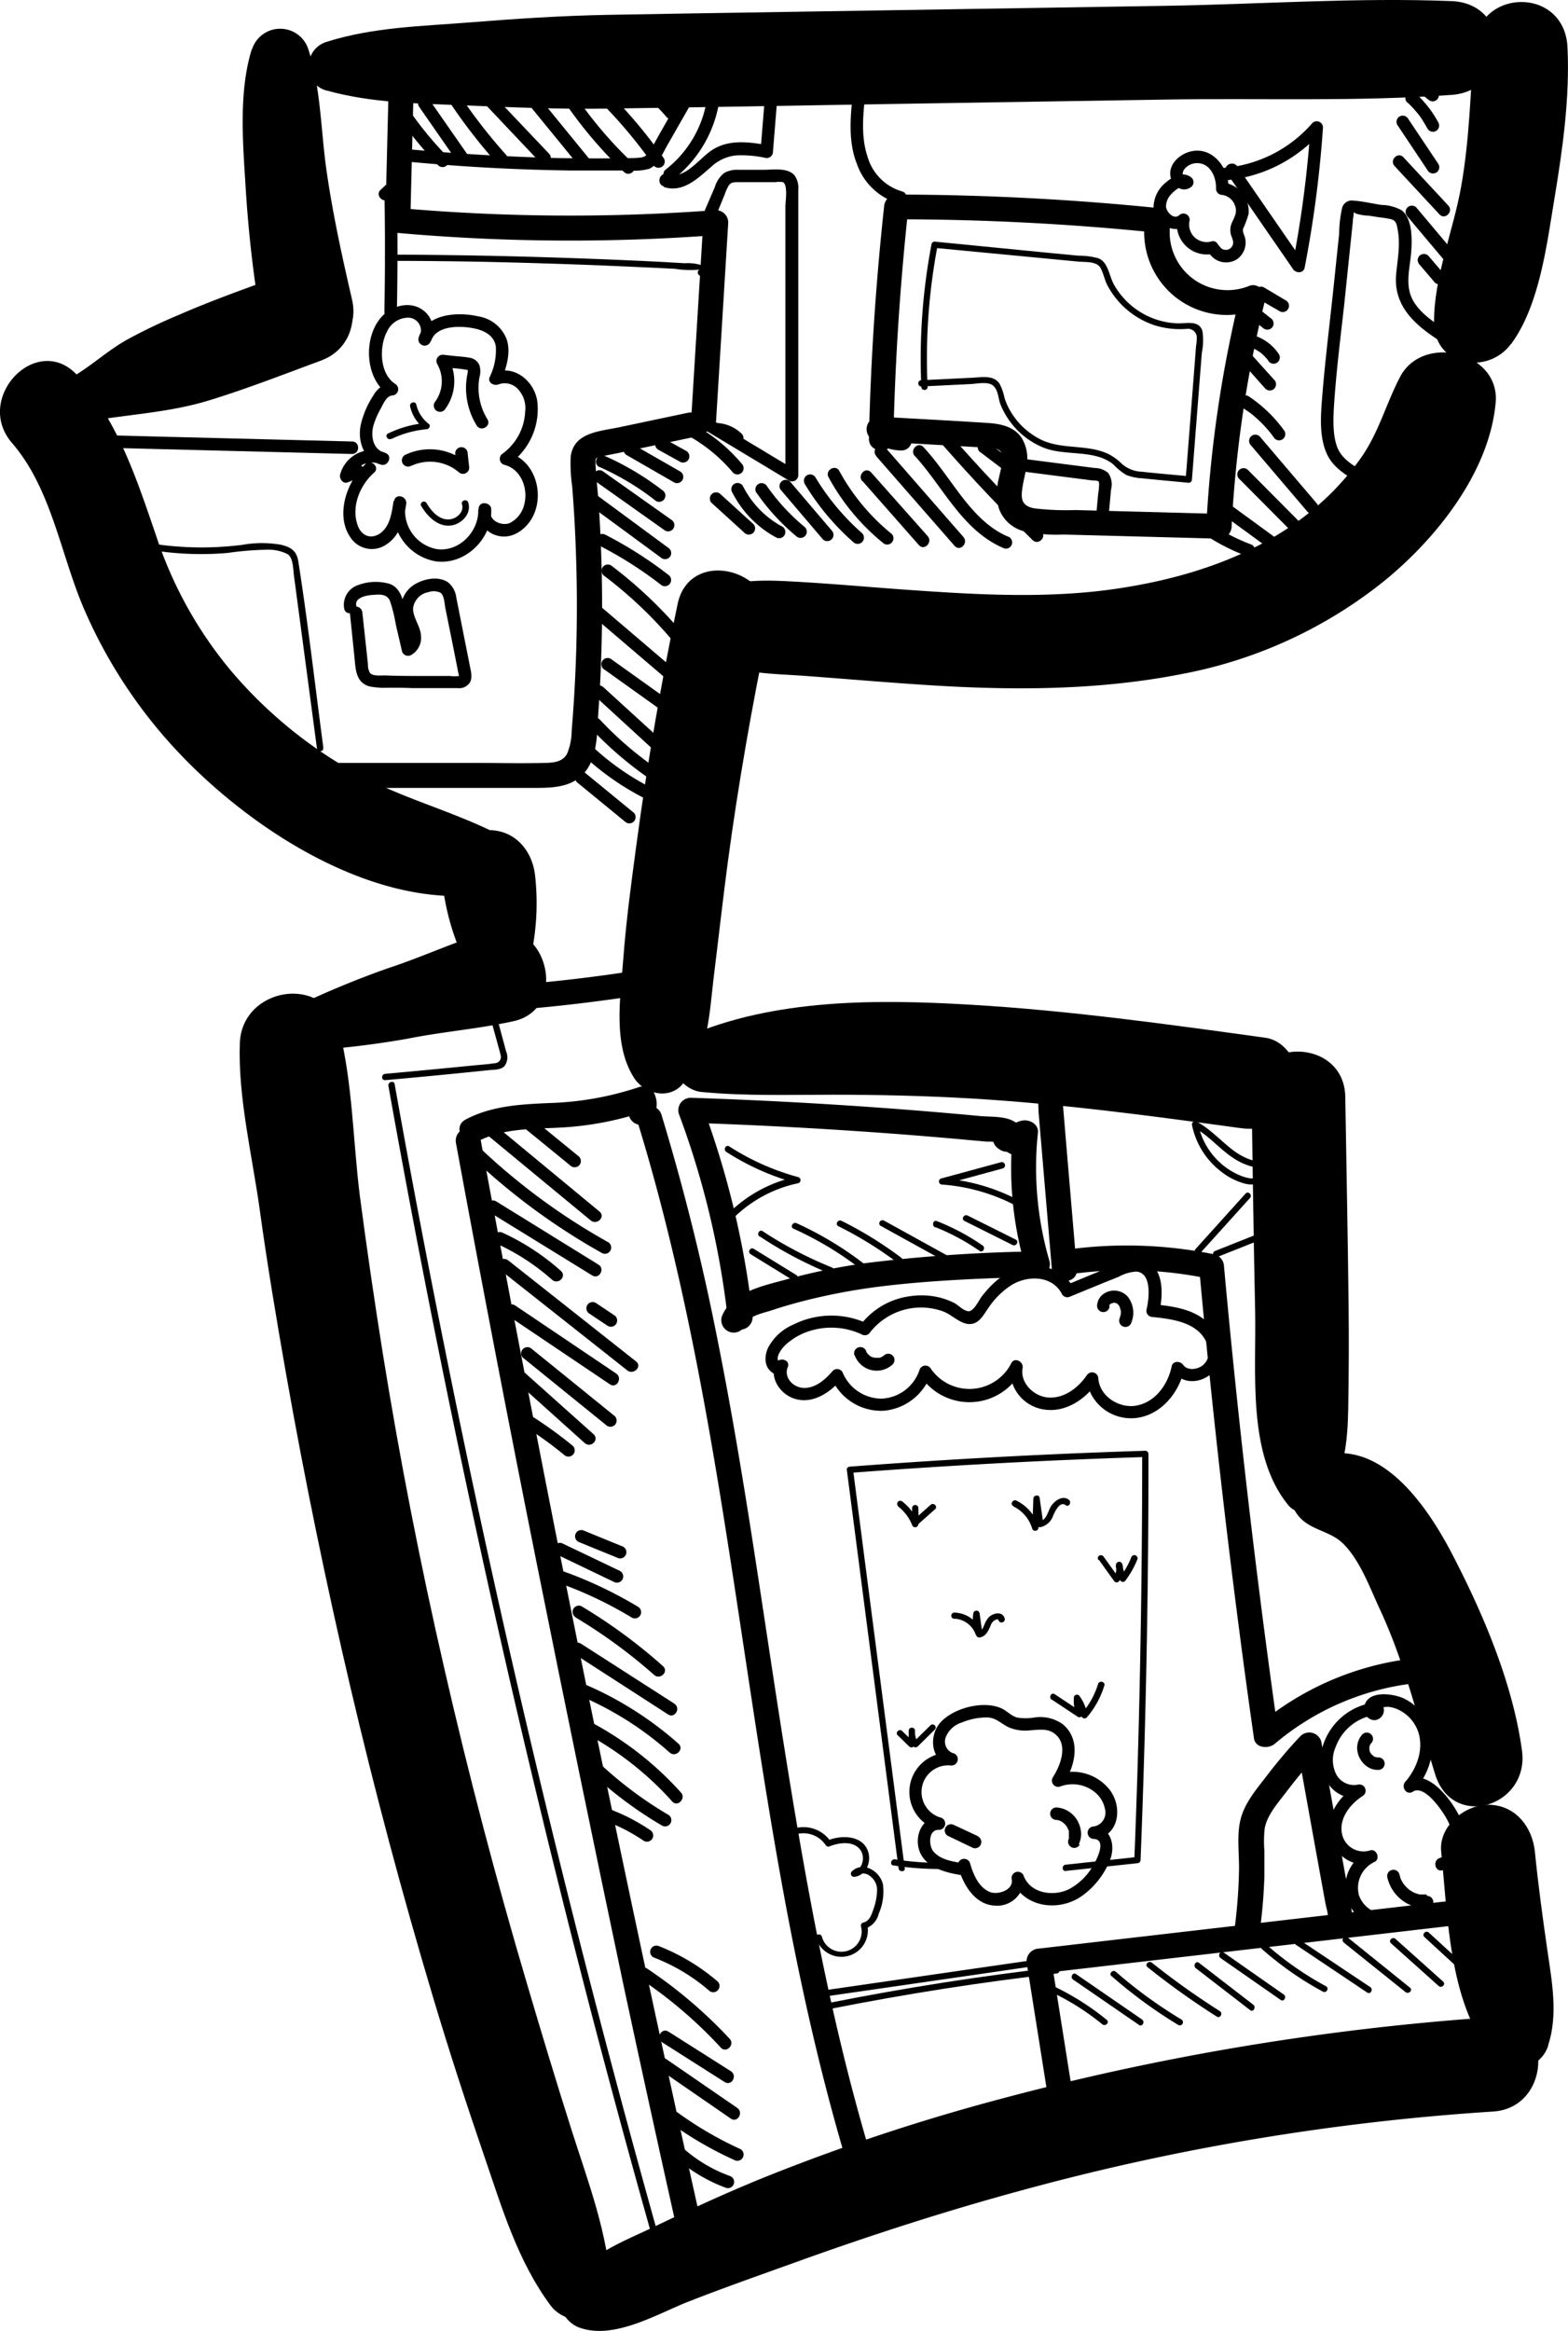 <svg xmlns="http://www.w3.org/2000/svg" viewBox="0 0 250.99 372.96"><g id="Layer_2" data-name="Layer 2"><g id="Layer_7_149" data-name="Layer 7,149"><path d="M92.84,372.46c5.34,1.87,12-2,16.88-4,5.91-2.33,11.89-4.42,17.86-6.57,12-4.32,24.08-8.21,36.39-11.54a377.67,377.67,0,0,1,75-12.49c9.67-.61,9.7-15.8,0-15.11a413.75,413.75,0,0,0-79,13.14,325.47,325.47,0,0,0-38,12.65c-5.88,2.39-11.67,5.07-17.4,7.82-5.3,2.54-12.51,5.16-14.6,11.09-.76,2.16.88,4.3,2.82,5Z"/><path d="M247.79,327.34c1.65-5,.63-10.22-.1-15.29-.76-5.25-1.48-10.51-2-15.78-.42-4-3.15-7.5-7.5-7.5-3.73,0-7.92,3.44-7.5,7.5,1.09,10.43,1.22,25.23,8.81,33.27,2.69,2.85,7.19,1.22,8.32-2.2Z"/><path d="M97.82,366.27c-.51-8.85-3.59-16.89-6.27-25.27-2.49-7.83-4.87-15.71-7.2-23.61q-7.41-25-13.25-50.51-5.75-25-9.83-50.35-2-12.53-3.66-25.11c-1.11-8.73-1.15-18.15-3.33-26.67-2.31-9-15.56-6.82-15.89,2.15-.31,8.71,2,18.07,3.19,26.69s2.67,17.51,4.21,26.23Q50.25,245.05,56.1,270t13.21,49.54c2.54,8.5,5.28,16.93,8.16,25.32s5.35,16.85,10.64,24c2.77,3.77,10,3.06,9.71-2.63Z"/><path d="M49.12,168.13a148.44,148.44,0,0,0,16.16-1.94c5.6-1.12,11.3-1.56,16.86-2.78,9.32-2,5.26-17.17-4-14.35-5.42,1.66-10.6,4.08-16,5.85a147.73,147.73,0,0,0-15,6.23c-3.34,1.52-1.72,7.31,1.9,7Z"/><path d="M85,152.9a39.7,39.7,0,0,0,.67-12.63c-.41-4.48-3.72-8-8.5-7.37s-6.9,4.9-6.23,9.36a39.2,39.2,0,0,0,3.67,12C76.74,158.6,84,157.55,85,152.9Z"/><path d="M79.52,133.37c-7.46-3.74-15.53-5.74-22.9-9.85a71.67,71.67,0,0,1-19.71-16.27A65.59,65.59,0,0,1,25,85.75c-3.14-9.15-6-18-12.42-25.47S-4.36,63.62,1.93,70.89,9.7,88.65,13.38,97.27a79,79,0,0,0,15.35,23.29C40.53,133,60.29,145.78,78.26,143c4.46-.69,5.11-7.71,1.26-9.64Z"/><path d="M14.68,67.33c6.4-1.08,12.45-1.34,18.77-3.26,6-1.84,12-4.18,17.91-6.37,9-3.3,5.1-17.8-4-14.46-6.24,2.29-12.58,4.46-18.68,7.12a87.75,87.75,0,0,0-8.47,4.06c-3,1.71-5.55,4.07-8.52,5.84-4,2.36-1.19,7.77,3,7.07Z"/><path d="M40.3,7.89c-2.09,6.72-1.44,14.8-1,21.76a198.65,198.65,0,0,0,2.58,22.28c1.66,9.38,16.67,5.52,14.47-4-1.54-6.66-3-13.29-4-20.06-1-6.54-.93-13.7-3-20a4.73,4.73,0,0,0-9,0Z"/><path d="M241.92,55c4.5-6.16,5.66-15.74,6.88-23.11,1.32-7.94,2.5-16.27,2.11-24.33-.46-9.71-14.29-9.6-15,0-.54,7.43-.7,14.79-2,22.16-1.24,7.14-4.43,14.69-4.36,21.94.07,7,8.64,8.41,12.34,3.34Z"/><path d="M112.3,174.72c6.88.67,14.1.44,21,.44,7.36,0,14.75.17,22.1.6,14.45.85,28.8,2.77,43.13,4.74,4,.56,8-1,9.23-5.24,1-3.49-1.23-8.67-5.24-9.22-15.66-2.16-31.33-4.35-47.12-5.28-15-.88-31.44-1-45.51,5.12-4.8,2.07-1.69,8.44,2.39,8.84Z"/><path d="M212.14,240c3.13-4.14,3.58-9.6,3.67-14.63.1-5.55.12-11.08.06-16.62-.13-11.09-.35-22.17-.53-33.25-.16-9.64-15.16-9.67-15,0,.18,11.41.32,22.82.57,34.22.21,9.86-1.32,22.93,5.25,31.05,1.7,2.12,4.66,1,6-.77Z"/><path d="M207.22,241.63c1.82,3.32,5.46,3,7.86,5.44,2.7,2.76,4.17,6.94,5.77,10.37,4,8.58,6.08,17.49,8.88,26.47s15.12,5.12,13.89-3.83c-1.47-10.76-6.22-21.91-11.21-31.49-3.86-7.4-11.35-18.65-21.28-15.55a6.15,6.15,0,0,0-4.29,4.29,5.93,5.93,0,0,0,.38,4.3Z"/><path d="M109.23,173.47c4.11-4.6,4.31-11.17,5-17,.76-6.12,1.44-12.26,2.25-18.37,1.68-12.55,3.87-25,6.44-37.43,2-9.42-12.5-13.45-14.46-4q-4,19.1-6.58,38.43c-.83,6.13-1.66,12.28-2.12,18.45-.45,6-1.71,13.68,1.79,19,1.64,2.47,5.44,3.44,7.64,1Z"/><path d="M110.44,102.92c4.31,5,12.33,4.77,18.44,5.23,7.09.52,14.18,1.15,21.29,1.57,13.05.77,26.27.65,39.15-1.9a73.31,73.31,0,0,0,32.09-14.73c8.43-6.82,17-17.5,18-28.66.74-8.15-11.64-11.1-15.29-4.14-2.2,4.2-3.32,8.58-6,12.58a42.65,42.65,0,0,1-9.28,9.73C200.5,89,190.25,92.35,180,94c-11.4,1.87-23.19,1.19-34.66.38-6.13-.43-12.25-1-18.39-1.33-5.6-.32-12.44-.5-16.5,4a4.27,4.27,0,0,0,0,5.88Z"/><path d="M52.31,14.49c7.21,2,14.54,2.06,22,2.37,7.63.32,15.22.63,22.87.52,14.91-.21,29.82-.48,44.74-.73l44.74-.72c15.16-.25,30.62.36,45.73-.75,9.56-.7,9.74-14.6,0-15-15.14-.61-30.57.5-45.73.75l-44.74.72C127,1.9,112,2.11,97.13,2.38c-7.32.14-14.58.62-21.87,1.2-7.77.63-15.45.74-23,3.12-3.75,1.18-3.94,6.69,0,7.79Z"/><path d="M171.46,333.55l-3.22-20.29-1.93,2.53,53.89-6.25,15.33-1.78a2.07,2.07,0,0,0,2-2,2,2,0,0,0-2-2L181.64,310l-15.33,1.78a2.05,2.05,0,0,0-1.93,2.54l3.22,20.28a2,2,0,0,0,2.46,1.4,2,2,0,0,0,1.4-2.46Z"/><path d="M112,354.65q-7.5-33.6-14.51-67.3T84,219.85q-3.66-19-7.16-38c-.46-2.52-4.32-1.45-3.85,1.07q6.23,33.86,13,67.61T99.88,318q4.05,18.88,8.26,37.74c.56,2.51,4.42,1.44,3.86-1.07Z"/><path d="M138.88,343.17c-6.17-21-10-42.55-13.43-64.13s-6.31-43.33-10.62-64.8a368.12,368.12,0,0,0-8.94-35.85c-.75-2.45-4.61-1.4-3.85,1.07,6.43,20.9,10.48,42.42,13.92,64s6.32,43.33,10.48,64.83c2.35,12.1,5.11,24.13,8.58,36,.72,2.46,4.58,1.41,3.86-1.07Z"/><path d="M76.59,182.57c3.89-2,8.42-1.92,12.7-2.13a50.75,50.75,0,0,0,14.18-2.68l-2.46-1.4c.15.41.21.2-.12.63a2,2,0,0,0,.72,2.73,2,2,0,0,0,2.73-.71,3.92,3.92,0,0,0,.53-3.71,2,2,0,0,0-2.46-1.4A49.69,49.69,0,0,1,88,176.49c-4.62.2-9.28.43-13.45,2.63-2.28,1.19-.26,4.65,2,3.45Z"/><path d="M119.34,211.8c.48-1.26,3-1.75,4.08-2.11,1.9-.63,3.83-1.19,5.77-1.67a99.39,99.39,0,0,1,12-2.21c8.25-1,16.56-1.28,24.86-1.53a2,2,0,0,0,1.93-2.53,53.28,53.28,0,0,1-1.84-20.52c.14-1.39-1.39-2.16-2.54-1.93a4,4,0,0,0-3.08,3c-.55,2.51,3.3,3.58,3.86,1.06.09-.43-.14-.17.29-.25l-2.53-1.93a56.41,56.41,0,0,0,2,21.58l1.93-2.53a250.36,250.36,0,0,0-27.23,1.84,99.23,99.23,0,0,0-13.13,2.69c-3.63,1-8.69,2-10.18,5.93a2,2,0,0,0,1.39,2.46,2,2,0,0,0,2.46-1.4Z"/><path d="M120.5,210.75a141.42,141.42,0,0,0-8-33.63l-1.93,2.53q12.72.42,25.42,1.26,6.3.41,12.57.93c2.14.18,4.27.36,6.4.56l3,.27a7.77,7.77,0,0,1,2.54.32l-.72-.71v-1.1l-.07.22.51-.88h.08l1-.27h-.19l1,.27-.17-.12a2,2,0,0,0-2.73.72,2,2,0,0,0,.71,2.74c2.08,1.52,4.6-1.33,3.45-3.38s-4.46-1.72-6.43-1.9q-7.62-.72-15.27-1.28-15.52-1.14-31.09-1.65a2,2,0,0,0-1.93,2.53,137.21,137.21,0,0,1,7.82,32.57,2.06,2.06,0,0,0,2,2,2,2,0,0,0,2-2Z"/><path d="M171,203.93a64.11,64.11,0,0,1,22.4.65l-1.47-1.93q2.67,29.41,6.5,58.71,1.09,8.38,2.29,16.76c.23,1.63,2.34,1.74,3.34.89a42,42,0,0,1,22.33-9.67,2.07,2.07,0,0,0,2-2,2,2,0,0,0-2-2,46.91,46.91,0,0,0-25.16,10.84l3.35.88q-4.09-28.86-7.05-57.86-.85-8.26-1.6-16.55a2.06,2.06,0,0,0-1.47-1.93,69.91,69.91,0,0,0-24.52-.65,2,2,0,0,0-1.4,2.46,2.06,2.06,0,0,0,2.46,1.4Z"/><path d="M172.37,203.08l-1.6-18.84-.77-9.18c-.12-1.34-.29-2.94-1.82-3.4a2.36,2.36,0,0,0-3,2.25,2,2,0,0,0,4,0l0-.22-1,1.72.22-.13-1.54.2.26,0-.89-.51.17.19-.51-.88a17.6,17.6,0,0,1,.34,3.47l.29,3.47.61,7.19,1.24,14.63c.22,2.55,4.22,2.57,4,0Z"/><path d="M201.77,308.1c.33-2.62.54-5.26.62-7.9,0-1.36,0-2.72,0-4.08a19.22,19.22,0,0,1,.05-3.56c.39-2.21,2.26-4.24,3.58-6a75,75,0,0,1,5-5.92l-3.34-.88,2.58,14.31,1.27,7,.62,3.4c.09.55.59,2.14.34,2.47l.72-.72,0,0a2,2,0,0,0-1.4,2.46,2,2,0,0,0,2.46,1.4c2.88-.47,2.18-4,1.82-5.91l-1.53-8.49-3.06-17a2,2,0,0,0-3.34-.89c-1.91,2-3.7,4.15-5.4,6.36s-3.49,4.3-4.16,6.87-.23,5.49-.27,8.16a82.1,82.1,0,0,1-.64,8.86,2,2,0,0,0,2,2,2.05,2.05,0,0,0,2-2Z"/><path d="M82.36,161.59q10.19-.81,20.29-2.4a2,2,0,0,0,1.39-2.46,2.05,2.05,0,0,0-2.46-1.4c-6.37,1-12.79,1.75-19.22,2.26a2.05,2.05,0,0,0-2,2,2,2,0,0,0,2,2Z"/><path d="M50.57,126.07H85c3.26,0,6.79.07,8.89-2.87,1.82-2.56,1.68-6.28,1.89-9.28.27-3.78.44-7.58.53-11.37.18-7.42,0-14.86-.5-22.26-.14-2-.43-4.1-.48-6.14,0-.71-.09-.84.54-1,.94-.27,1.93-.42,2.89-.62l12.39-2.62c2.52-.53,1.45-4.39-1.06-3.86l-11,2.32c-3.09.65-7.28.81-7.74,4.72a25.07,25.07,0,0,0,.24,4.74c.14,1.81.27,3.62.37,5.43q.31,5.69.37,11.38c.07,7.42-.2,14.85-.82,22.25a9.75,9.75,0,0,1-.74,3.71c-.69,1.32-2.18,1.44-3.51,1.47-3.76.1-7.53,0-11.29,0H50.57c-2.58,0-2.58,4,0,4Z"/><path d="M114.63,67.22l1.94-31.6a2,2,0,0,0-2-2,311.05,311.05,0,0,1-50.89-.35l2,2,.56-22.55c.06-2.58-3.94-2.58-4,0l-.56,22.55a2,2,0,0,0,2,2,311.05,311.05,0,0,0,50.89.35l-2-2-1.94,31.6c-.15,2.57,3.85,2.56,4,0Z"/><path d="M143,70.09q.41-18.53,2.42-37l-2,2q21,0,41.89,2.16l-1.93-2.53A13.22,13.22,0,0,0,201,49.56l-2.46-2.46a198.87,198.87,0,0,0-5.45,37.12l2-2-15.31-.41-7.65-.2a43.66,43.66,0,0,1-6.57-.27c-1.44-.28-2.08-.92-2-2.37s.54-2.86.74-4.29a6.32,6.32,0,0,0-.77-4.62c-1.27-1.86-3.4-2.25-5.5-2.39-5.77-.37-11.54-.67-17.32-1a2,2,0,0,0-1.41,3.41,7.45,7.45,0,0,0,4.78,2c2.57.15,2.56-3.85,0-4a3,3,0,0,1-1.95-.86l-1.42,3.42,15.35.89c1.16.07,4-.26,4.33,1.15.27,1.1-.28,2.66-.5,3.83a9.45,9.45,0,0,0,0,4.84,5.81,5.81,0,0,0,4,3.65,24.42,24.42,0,0,0,6.33.53l7.65.2,17.28.46a2,2,0,0,0,2-2,193.38,193.38,0,0,1,5.31-36c.34-1.38-1-3-2.46-2.46a9.25,9.25,0,0,1-12.67-9.91,2,2,0,0,0-1.93-2.53q-20.88-2.12-41.89-2.16a2.05,2.05,0,0,0-2,2q-2,18.44-2.42,37c-.06,2.58,3.94,2.58,4,0Z"/><path d="M112.28,68.47l14,8.42a1,1,0,0,0,1.5-.86l0-28.18V30.39a3.43,3.43,0,0,0-.61-2.34c-1.12-1.29-3.48-.87-5-.88-1.31,0-2.62,0-3.93,0a4.24,4.24,0,0,0-2.27.48,4.39,4.39,0,0,0-1.54,2.27l-1.54,3.57c-.51,1.16,1.22,2.18,1.73,1L116,31.12a7.18,7.18,0,0,1,.68-1.49c.42-.53.91-.47,1.5-.48,1.31,0,2.62,0,3.93,0l2,0a3.34,3.34,0,0,1,1.22,0c.83.49.39,3.07.39,3.89V44.85l0,31.18,1.51-.87-14-8.42a1,1,0,0,0-1,1.73Z"/><path d="M106.25,29.92c3.06,1,5.45-1.38,7.57-3.21a6.87,6.87,0,0,1,4.05-1.85,18.27,18.27,0,0,1,4.6.39,1,1,0,0,0,1.26-1l.62-7.64c.1-1.28-1.9-1.27-2,0l-.62,7.64,1.27-1c-2.94-.51-6.13-1-8.83.64-2.2,1.31-4.45,4.95-7.39,4-1.23-.38-1.76,1.55-.53,1.93Z"/><path d="M107.9,28.59a19.61,19.61,0,0,0,7.36-13.4,1,1,0,0,0-2,0,17.72,17.72,0,0,1-6.78,12,1,1,0,0,0,0,1.41,1,1,0,0,0,1.42,0Z"/><path d="M113.92,80.48l5.3,4.82a1,1,0,0,0,1.41-1.41l-5.3-4.82a1,1,0,0,0-1.41,0,1,1,0,0,0,0,1.41Z"/><path d="M117.21,78.78a16.85,16.85,0,0,0,7,7.2,1,1,0,0,0,1.37-.36,1,1,0,0,0-.36-1.36,15,15,0,0,1-6.3-6.49,1,1,0,0,0-1.36-.36,1,1,0,0,0-.36,1.37Z"/><path d="M121.05,78.78a34.67,34.67,0,0,0,6.39,7,1,1,0,0,0,1.41,0,1,1,0,0,0,0-1.42,32.8,32.8,0,0,1-6.07-6.56,1,1,0,0,0-1.37-.36,1,1,0,0,0-.36,1.37Z"/><path d="M125.07,78.49l6.64,7.8a1,1,0,0,0,1.41,0,1,1,0,0,0,0-1.42l-6.64-7.8a1,1,0,0,0-1.41,0,1,1,0,0,0,0,1.42Z"/><path d="M128.76,77.34a39.39,39.39,0,0,0,7.82,9.39A1,1,0,1,0,138,85.32a38.11,38.11,0,0,1-7.51-9,1,1,0,0,0-1.72,1Z"/><path d="M132.63,76.37a35.05,35.05,0,0,0,8.68,10.47,1,1,0,0,0,1.41,0,1,1,0,0,0,0-1.42,33.69,33.69,0,0,1-8.37-10.06c-.61-1.13-2.34-.12-1.72,1Z"/><path d="M138.08,77l9,10.21c.86,1,2.27-.46,1.42-1.42l-9.06-10.2c-.85-1-2.27.45-1.41,1.41Z"/><path d="M140.26,73,152.8,87.34c.85,1,2.26-.44,1.42-1.41L141.67,71.55c-.85-1-2.26.45-1.41,1.42Z"/><path d="M146.43,72.94c4.64,5.09,7.63,12,14.32,14.81a1,1,0,0,0,1.23-.69,1,1,0,0,0-.69-1.23c-3-1.27-5.29-3.74-7.26-6.27s-3.9-5.53-6.19-8c-.87-1-2.28.46-1.41,1.41Z"/><path d="M151,71.31q6.85,7.81,14.29,15.11c.91.9,2.33-.51,1.41-1.41q-7.42-7.29-14.29-15.11c-.85-1-2.26.45-1.41,1.41Z"/><path d="M157,72.41l4.38,3.32a1,1,0,1,0,1-1.73L158,70.68a1,1,0,0,0-.77-.1,1,1,0,0,0-.59.46,1,1,0,0,0,.35,1.37Z"/><path d="M191.81,84.82A32.74,32.74,0,0,0,199.62,89a1,1,0,0,0,1.23-.7,1,1,0,0,0-.7-1.23,30.74,30.74,0,0,1-7.33-4,1,1,0,0,0-1.36.36,1,1,0,0,0,.35,1.37Z"/><path d="M195.49,82.17l7.78,5.68a1,1,0,0,0,1.37-.36,1,1,0,0,0-.36-1.37l-7.78-5.68a1,1,0,0,0-1.37.36,1,1,0,0,0,.36,1.37Z"/><path d="M198.3,76.56l9.13,9.18c.9.92,2.32-.5,1.41-1.41l-9.13-9.18a1,1,0,0,0-1.41,1.41Z"/><path d="M200.24,71.26l9.08,10.66a1,1,0,0,0,1.41,0,1,1,0,0,0,0-1.42l-9.08-10.66a1,1,0,0,0-1.41,0,1,1,0,0,0,0,1.42Z"/><path d="M198.91,65.24l.76.52L200,66l.05,0,.18.15c.48.38.94.79,1.38,1.21s.85.85,1.24,1.3c.2.23.4.47.59.71l0,0,.14.18.3.41a1,1,0,0,0,1.37.36,1,1,0,0,0,.35-1.37,21.92,21.92,0,0,0-5.76-5.56,1,1,0,0,0-1.36.36,1,1,0,0,0,.35,1.37Z"/><path d="M199.14,58.36l3.41,3.83a1,1,0,0,0,1.41,0,1,1,0,0,0,0-1.42L200.56,57a1,1,0,0,0-1.42,0,1,1,0,0,0,0,1.41Z"/><path d="M200.17,55.6c.2.06.39.13.59.21l-.24-.1a6.18,6.18,0,0,1,.77.39l.37.24.17.13-.08-.06a.39.39,0,0,1,.1.08,5.05,5.05,0,0,1,.63.59,2.69,2.69,0,0,1,.27.32c.11.13-.11-.16,0-.06l.06.08.14.19a1,1,0,1,0,1.72-1,7.4,7.4,0,0,0-3.93-2.93,1,1,0,0,0-1.23.7,1,1,0,0,0,.7,1.23Z"/><path d="M199.74,50.54l2.41,1.92a1.1,1.1,0,0,0,.71.29,1.05,1.05,0,0,0,.71-.29,1,1,0,0,0,.29-.71,1,1,0,0,0-.29-.7l-2.42-1.93a1.08,1.08,0,0,0-.7-.29,1,1,0,0,0-1,1,1,1,0,0,0,.29.71Z"/><path d="M201.38,47.8l3.36,1.94a1,1,0,1,0,1-1.72l-3.36-2a1,1,0,1,0-1,1.73Z"/><path d="M196.33,27.63,207,43.09c.44.65,1.65.67,1.83-.24a182.16,182.16,0,0,0,2.94-22.45,1,1,0,0,0-1.7-.71,21,21,0,0,1-14.49,7.2c-1.27.08-1.28,2.08,0,2a23,23,0,0,0,15.9-7.79l-1.71-.7a177.66,177.66,0,0,1-2.87,21.92l1.83-.24L198.06,26.62c-.73-1.05-2.46-.06-1.73,1Z"/><path d="M227.23,42.34l2.44,2.86a1,1,0,0,0,.71.29,1.05,1.05,0,0,0,.71-.29,1,1,0,0,0,.29-.71,1.1,1.1,0,0,0-.29-.7l-2.45-2.86a1,1,0,0,0-1.71.7,1.17,1.17,0,0,0,.3.71Z"/><path d="M225.29,34.64l5.72,6.8A1,1,0,1,0,232.43,40l-5.72-6.8a1,1,0,0,0-1.42,1.42Z"/><path d="M223.23,26.57l7.19,7.74c.88.95,2.29-.47,1.42-1.41l-7.2-7.74c-.88-.95-2.29.47-1.41,1.41Z"/><path d="M223.68,20l4.82,7.22a1,1,0,1,0,1.73-1L225.4,19a1,1,0,0,0-1.37-.36,1,1,0,0,0-.35,1.37Z"/><path d="M225.25,16.36q.51.47,1,1l.45.52.22.26.09.12s.16.16,0,0a8.08,8.08,0,0,1,.76,1.08c.25.4.49.8.71,1.21a1,1,0,1,0,1.73-1A17.7,17.7,0,0,0,226.67,15a1,1,0,1,0-1.42,1.41Z"/><path d="M226.21,14l2.41,1.93a1.08,1.08,0,0,0,.7.29,1,1,0,0,0,.71-.29,1,1,0,0,0,.29-.71,1,1,0,0,0-.29-.71l-2.41-1.92a1,1,0,0,0-.7-.3,1,1,0,0,0-.71.3.94.94,0,0,0-.29.7,1,1,0,0,0,.29.71Z"/><path d="M144.36,30.62a8.12,8.12,0,0,1-5.5-5.58c-1.11-3.32-.68-6.94-.31-10.35.14-1.28-1.86-1.27-2,0-.42,3.82-.84,7.92.63,11.58a10,10,0,0,0,6.65,6.28c1.25.3,1.79-1.63.53-1.93Z"/><path d="M65,25.84c8.73.84,17.5,1.32,26.26,1.44,2.22,0,4.43,0,6.64,0l3,0a8.45,8.45,0,0,0,3-.27c1.51-.62,2.22-2.6,3-3.91l3.38-5.92a1,1,0,0,0-1.72-1l-3,5.28c-.52.92-1,1.85-1.57,2.75-.68,1.1-1.35,1-2.56,1.08q-6,.11-12,0Q77.16,25,65,23.84c-1.28-.12-1.27,1.88,0,2Z"/><path d="M64.07,19.12a61.66,61.66,0,0,0,6.07,7.33A1,1,0,0,0,71.55,25a57.77,57.77,0,0,1-5.75-6.93,1,1,0,1,0-1.73,1Z"/><path d="M67.1,17.1l6.1,8.78a1,1,0,0,0,1.37.36,1,1,0,0,0,.36-1.37l-6.11-8.78a1,1,0,1,0-1.72,1Z"/><path d="M71.86,16.18a87.54,87.54,0,0,0,7.73,10c.86,1,2.27-.46,1.41-1.42a84.72,84.72,0,0,1-7.42-9.55,1,1,0,1,0-1.72,1Z"/><path d="M76.41,15.36,86.47,26c.89.94,2.3-.48,1.42-1.41L77.83,14c-.89-.94-2.3.47-1.42,1.41Z"/><path d="M84.24,16.23l8.43,10.32a1,1,0,0,0,1.42-1.42L85.66,14.81a1,1,0,1,0-1.42,1.42Z"/><path d="M90.24,16.13a68.75,68.75,0,0,0,9.66,11.4c.93.88,2.35-.53,1.41-1.42a65.83,65.83,0,0,1-9.34-11c-.72-1.06-2.45-.07-1.73,1Z"/><path d="M94.69,14.91a77.32,77.32,0,0,1,9.85,11.44,1,1,0,0,0,1.37.36,1,1,0,0,0,.36-1.37A80.34,80.34,0,0,0,96.1,13.49c-.93-.89-2.35.53-1.41,1.42Z"/><path d="M102.63,15c.19.13.39.27.58.42a2.69,2.69,0,0,1,.27.2c-.17-.15,0,0,0,0l.15.12c.37.3.73.61,1.09.93a21.64,21.64,0,0,1,2,2.09,1,1,0,0,0,1.41,0,1,1,0,0,0,0-1.41,22.26,22.26,0,0,0-4.47-4.09,1,1,0,0,0-1.37.36,1,1,0,0,0,.36,1.37Z"/><path d="M56,98l.74,7.21c.19,1.89.21,4,2.41,4.62a12.56,12.56,0,0,0,3,.21c1.28,0,2.55,0,3.83.06,2.43,0,4.86,0,7.29,0a2,2,0,0,0,2-1c.43-.92,0-2.06-.15-3l-1.41-7.1c-.22-1.13-.44-2.26-.67-3.38a3.7,3.7,0,0,0-1.29-2.42c-1.42-1-3.52-.67-5,.1a4.63,4.63,0,0,0-2.59,4.42,12.51,12.51,0,0,0,1,3.06c.25.72.47,1.84-.36,2.25l1.47.6-1.44-6.2c-.36-1.59-.75-3.36-2.44-4a8,8,0,0,0-5,.16,3.34,3.34,0,0,0-2.29,3.82c.28,1.25,2.21.72,1.93-.53s1.6-1.61,2.48-1.68c1.12-.08,2.43-.27,2.93,1a24.55,24.55,0,0,1,.91,3.69l1,4.31a1,1,0,0,0,1.47.6,3.15,3.15,0,0,0,1.57-3.07c-.08-1.55-1.29-2.86-1.27-4.39a3,3,0,0,1,2.44-2.59,2.57,2.57,0,0,1,1.93.08c.63.42.66,1.75.79,2.43L72.44,103l.53,2.67.28,1.42c0,.16.24,1.07.23,1.07a5.88,5.88,0,0,1-1.46,0H67.65c-2,0-4,0-6-.09-.66,0-2,.16-2.44-.42a2.48,2.48,0,0,1-.31-1.32c-.06-.54-.11-1.08-.17-1.62L58,98c-.13-1.27-2.13-1.28-2,0Z"/><path d="M162.85,75.33l10.72,1.38,1.23.16c.2,0,.89,0,1.06.18s0,1.63-.08,2l-.5,5.47c-.12,1.28,1.88,1.27,2,0l.56-6.16a3.26,3.26,0,0,0-.43-2.66,3.34,3.34,0,0,0-2.2-.82l-12.36-1.59c-.54-.07-1,.51-1,1a1,1,0,0,0,1,1Z"/><path d="M218.84,75.73c-1.83-1-4-2.11-4.79-4.18s-.63-4.91-.48-7.19c.36-5.17,1-10.32,1.58-15.46l.83-8,.39-3.73.18-1.74c0-.33.07-.66.11-1,.08-.73,0-.43.46-.23a7.94,7.94,0,0,0,2,.31l1.72.27a16.38,16.38,0,0,1,1.86.3c.77.23.88.83,1,1.53.51,2.5,0,4.87-.23,7.36-.4,5,3,8,6.86,10.49,1.08.71,2.08-1,1-1.73-1.87-1.23-3.9-2.55-5.07-4.52-1.48-2.5-.55-5.28-.36-8,.14-1.93.19-5.23-1.53-6.56a7,7,0,0,0-3.27-.86c-1.46-.23-3-.59-4.44-.69a1.61,1.61,0,0,0-1.81,1.1,19.42,19.42,0,0,0-.49,4.18l-.91,8.7c-.62,5.9-1.37,11.81-1.83,17.72-.22,2.79-.44,6.09.72,8.71,1,2.35,3.35,3.7,5.5,4.87,1.14.61,2.15-1.11,1-1.73Z"/><path d="M92.35,125.16l7.68,6.29a1,1,0,0,0,1.42,0,1,1,0,0,0,0-1.41l-7.69-6.3a1,1,0,0,0-1.41,0,1,1,0,0,0,0,1.42Z"/><path d="M92.83,120.36a42.84,42.84,0,0,0,11.63,8,1,1,0,0,0,1.37-.36,1,1,0,0,0-.36-1.36,41.19,41.19,0,0,1-11.23-7.75c-.92-.9-2.34.52-1.41,1.42Z"/><path d="M94.65,116.6a57.59,57.59,0,0,0,11.3,9.3c1.1.69,2.1-1,1-1.72a55.57,55.57,0,0,1-10.89-9c-.89-.94-2.3.48-1.42,1.41Z"/><path d="M95.15,111.3,105.73,121c1,.87,2.37-.54,1.41-1.41l-10.58-9.66c-1-.86-2.37.55-1.41,1.42Z"/><path d="M96.77,107.15l10.67,7.62a1,1,0,0,0,1-1.73l-10.67-7.62a1,1,0,0,0-1.37.36,1,1,0,0,0,.36,1.37Z"/><path d="M94.62,98.34l13,11.1c1,.84,2.39-.57,1.41-1.41L96,96.92c-1-.83-2.4.58-1.42,1.42Z"/><path d="M96.79,92.19a67.86,67.86,0,0,1,11.37,10.91,1,1,0,0,0,1.41-1.41A69.91,69.91,0,0,0,97.8,90.46a1,1,0,0,0-1.37.36,1,1,0,0,0,.36,1.37Z"/><path d="M95.88,87.27a62.64,62.64,0,0,1,9.84,6.24,1,1,0,0,0,1.41,0,1,1,0,0,0,0-1.42,64.89,64.89,0,0,0-10.24-6.54c-1.15-.59-2.16,1.14-1,1.72Z"/><path d="M94.82,81.16l11.11,8.16A1,1,0,0,0,107.3,89a1,1,0,0,0-.36-1.37L95.83,79.44a1,1,0,0,0-1.37.35,1,1,0,0,0,.36,1.37Z"/><path d="M95.45,77.1l11,7.79a1,1,0,0,0,1.36-.36,1,1,0,0,0-.36-1.37l-11-7.79a1,1,0,0,0-1.36.36,1,1,0,0,0,.35,1.37Z"/><path d="M95.9,74.69A42.64,42.64,0,0,1,104.8,80a1,1,0,0,0,1.42,0,1,1,0,0,0,0-1.41A44.63,44.63,0,0,0,96.91,73a1,1,0,0,0-1.37.36,1,1,0,0,0,.36,1.37Z"/><path d="M100.24,72.78l7.67,4.41a1,1,0,0,0,1-1.73l-7.67-4.4a1,1,0,0,0-1,1.72Z"/><path d="M105.45,72l3.4,1.88a1,1,0,0,0,1.36-.36,1,1,0,0,0-.35-1.36l-3.4-1.88a1,1,0,1,0-1,1.72Z"/><path d="M109.81,69.52a25.5,25.5,0,0,1,7.52,6.1,1,1,0,0,0,1.41,0,1,1,0,0,0,0-1.41,26.56,26.56,0,0,0-7.92-6.41,1,1,0,0,0-1.37.36,1,1,0,0,0,.36,1.36Z"/><path d="M114.65,69.64a3.89,3.89,0,0,1,.49,0l-.26,0a5.4,5.4,0,0,1,1.25.35l-.24-.1a4.82,4.82,0,0,1,.84.45l.18.12c.06,0,.17.15,0,0l.09.07.36.33a1,1,0,0,0,1.41-1.41,6.1,6.1,0,0,0-4.07-1.77,1,1,0,0,0-1,1,1,1,0,0,0,1,1Z"/><path d="M154.74,298.2c-1.79-.26-4.16-.51-5.36-2-.71-.91-.8-3.32.78-3.42a1,1,0,0,0,.26-2,4.27,4.27,0,0,1,1.75-8.3,1,1,0,0,0,.27-2,2,2,0,0,1-1.1-2.39,4,4,0,0,1,2.59-2.47,10.49,10.49,0,0,1,4-.82c1.52,0,2.28,1,3.56,1.59a6.72,6.72,0,0,0,3.29.48c1.21-.07,2.64-.34,3.74.33,2.65,1.61,1.29,5.21,0,7.2a1,1,0,0,0,1.13,1.47,5.66,5.66,0,0,1,5.48.79,4.59,4.59,0,0,1,1.74,2.78,2.24,2.24,0,0,1-1.77,2.8,1,1,0,0,0,0,2c2.25.14.22,3.76-.34,4.62a9.67,9.67,0,0,1-3.56,3.37c-2.42,1.26-6.15.82-7.31-2a1,1,0,0,0-1.93.53c.24,1.67-2.17,2.43-3.42,2-1.86-.69-2.76-2.86-3.25-4.6a1,1,0,0,0-1.93.53c.77,2.74,2.58,6,5.79,6.21a4.29,4.29,0,0,0,4.74-4.65l-1.93.53c1.85,4.46,7.49,5.19,11.2,2.6a12.93,12.93,0,0,0,4.55-5.85c.85-2.24.14-5.11-2.61-5.29v2c4-.32,4.65-5,2.59-7.78a7.57,7.57,0,0,0-8.57-2.52l1.13,1.47c1.84-2.83,2.85-7-.1-9.5a6.18,6.18,0,0,0-4.58-1.1,8.36,8.36,0,0,1-2.78,0c-.95-.27-1.62-1.08-2.52-1.48-2.9-1.28-7.65-.05-9.74,2.28-1.88,2.1-1.57,6,1.4,6.85l.27-2a6.27,6.27,0,0,0-2.28,12.23l.27-2c-2.56.16-3.74,2.88-3.11,5.17.84,3,4.46,3.83,7.15,4.22,1.26.19,1.81-1.74.54-1.93Z"/><path d="M156.57,293.81,152.69,292a1,1,0,0,0-1,1.73l3.88,1.86a1,1,0,0,0,1.37-.36,1,1,0,0,0-.36-1.37Z"/><path d="M172.69,295.07a3.85,3.85,0,0,0,.35-1.95,4.7,4.7,0,0,0-.64-1.92,4.17,4.17,0,0,0-3.3-2,1,1,0,0,0-1,1,1,1,0,0,0,1,1s.28,0,.09,0h.06l.34.1c.08,0,.21.12,0,0l.15.07a1.56,1.56,0,0,1,.28.16.91.91,0,0,1,.16.11c.08,0-.19-.17,0,0l.26.24c.08.08.14.18.22.25-.2-.19-.07-.09,0,0a.91.91,0,0,1,.11.16l.17.31c0,.05,0,.11.07.15l0-.13a.42.42,0,0,0,0,.1l.09.32a.75.75,0,0,1,0,.16s0,.28,0,.08,0,0,0,.06,0,.12,0,.19,0,.22,0,.32c0-.24,0-.16,0,0l0,.16a.75.75,0,0,1,0,.16c0,.07-.12.32,0,0a1.09,1.09,0,0,0-.1.77,1,1,0,0,0,.46.6,1,1,0,0,0,1.36-.36Z"/><path d="M124.12,218.15c-1,2.37.83,5,3.13,5.67,2.85.87,5.64-1,7.41-3.11l-1.57-.2a8.67,8.67,0,0,0,8.3,5.22,8.78,8.78,0,0,0,7.66-6l-1.83.24a9.4,9.4,0,0,0,16.38-.85l-1.83-.77a6.32,6.32,0,0,0,5.08,7.13c3.61.71,7-1.6,8.89-4.49l-1.87-.5a7.21,7.21,0,0,0,7.72,6.42c4.11-.32,7.16-4,7.95-7.81l-1.83.24c2.45,3.45,7.74,1,7.83-2.87a7,7,0,0,0-3.14-5.61c-2.28-1.58-5.14-1.89-7.82-2.18l1,1.26c.56-2.58.81-6.59-1.92-8.1-1.88-1-3.91,0-5.68.76l-7.29,3,1.13.46c-1.51-2.92-5.09-4-8.17-3.31a10.69,10.69,0,0,0-4.65,2.63,16.71,16.71,0,0,0-1.9,2.13c-.43.57-1.27,2.41-2.13,2.29s-1.58-1-2.26-1.34a11.91,11.91,0,0,0-2.38-.87,12.4,12.4,0,0,0-4.74-.18,11.93,11.93,0,0,0-8,4.78l1.37-.36a13.65,13.65,0,0,0-11.93.09,8.24,8.24,0,0,0-4.09,3.74c-.67,1.49-.62,3.3,1,4.16,1.13.62,2.14-1.1,1-1.73s.18-2.31.74-2.85A10.11,10.11,0,0,1,129.5,213a11.49,11.49,0,0,1,8.43.51,1,1,0,0,0,1.37-.36,10.36,10.36,0,0,1,11.71-3.3c1.36.53,2.54,1.85,4,2,1.69.12,2.38-1.43,3.22-2.6a12.68,12.68,0,0,1,3.76-3.68c2.6-1.55,6.5-1.48,8,1.5a1,1,0,0,0,1.13.46l5.46-2.24,2.5-1a6.47,6.47,0,0,1,2.85-.83c2.49.24,2,4.37,1.61,6a1,1,0,0,0,1,1.27c3.18.34,7.32.85,8.67,4.27a2.82,2.82,0,0,1-.83,3.57c-.87.56-2.3.77-3-.19-.45-.64-1.64-.67-1.83.24-.59,2.87-2.58,5.71-5.63,6.28-2.73.51-5.92-1.47-6.11-4.36A1,1,0,0,0,174,220c-1.35,2-3.63,3.79-6.19,3.61-2.28-.15-4.56-2.31-4.12-4.71.19-1-1.27-1.84-1.82-.77A7.51,7.51,0,0,1,149,219a1,1,0,0,0-1.83.24,6.69,6.69,0,0,1-6.09,4.55,6.77,6.77,0,0,1-6.22-4.24,1,1,0,0,0-1.57-.2c-1.16,1.37-2.79,2.83-4.72,2.72-1.65-.09-3.14-1.69-2.47-3.33.48-1.2-1.45-1.71-1.93-.54Z"/><path d="M222.78,306.16a4.54,4.54,0,0,1-5.24-2.87,4.59,4.59,0,0,1,2.49-5.38c1-.48.29-2.23-.77-1.82a3.51,3.51,0,0,1-4.48-2.87c-.38-2.41,1.42-4.6,3.31-5.83a1,1,0,0,0-.77-1.83,3.24,3.24,0,0,1-3.4-1.6,5.1,5.1,0,0,1-.12-4.43,7.9,7.9,0,0,1,6.66-5.17l-.86-.5c-.29-.53,2.38-.78,2.63-.76a5.16,5.16,0,0,1,1.8.55,6.15,6.15,0,0,1,2.85,3.1c1.16,2.86,0,6.14-1.95,8.36-.7.81.21,2.23,1.22,1.57,1.91-1.27,5,3.4,5.64,4.76,1,1.87,1.06,5-1.35,5.86-1.21.43-.69,2.36.53,1.93,3.5-1.23,4.15-5.38,2.73-8.43-1.2-2.59-5.17-8.08-8.56-5.85l1.21,1.57a11,11,0,0,0,2.93-8.19,8.13,8.13,0,0,0-4.55-6.56c-1.76-.82-5.87-1.39-6.36,1.32a1.76,1.76,0,0,0,1.63,2.15,1.61,1.61,0,0,0,1.32-2.39,1,1,0,0,0-.86-.49,10,10,0,0,0-8.93,7.8c-.8,3.85,2,8.34,6.33,7.33l-.77-1.82c-2.73,1.75-5.07,5-4.17,8.4.76,2.85,4,5.06,6.87,3.94l-.77-1.82a6.35,6.35,0,0,0,4.3,11.9c1.25-.29.72-2.22-.54-1.93Z"/><path d="M228.35,303.13h-.46l-.22,0s-.25,0-.1,0l-.13,0-.18,0-.44-.13-.21-.07c-.06,0-.27-.12-.05,0l-.37-.18a3.13,3.13,0,0,1-.36-.22l-.19-.12s-.24-.19,0,0a4.76,4.76,0,0,1-.62-.57l-.3-.34c.16.19,0,0,0,0l-.13-.19a6.58,6.58,0,0,1-.4-.74c.11.24,0,0,0,0l-.07-.22c0-.14-.08-.29-.11-.44a1,1,0,0,0-1.93.53,6.4,6.4,0,0,0,6.35,4.91,1,1,0,0,0,1-1,1,1,0,0,0-1-1Z"/><path d="M220.66,281.19h-.18s-.15,0-.17,0,.29.05.1,0l-.17-.05-.12,0c-.15-.05.26.13,0,0l-.25-.15c-.2-.14.15.13,0,0l-.1-.08-.24-.25c-.1-.12.15.21,0,.06l-.09-.14a1.82,1.82,0,0,1-.15-.27s-.11-.22,0,0,0,0,0,0-.06-.2-.09-.3l0-.17c0-.17,0,.29,0,.08s0-.21,0-.32,0-.09,0-.13-.05.3,0,.06.05-.19.08-.29-.1.19,0,0l.06-.11.09-.15c.09-.14-.18.22,0,0a1,1,0,1,0-1.41-1.41,3.21,3.21,0,0,0-.68,2.9,3.72,3.72,0,0,0,1.67,2.3,2.93,2.93,0,0,0,1.63.42,1,1,0,0,0,1-1,1,1,0,0,0-1-1Z"/><path d="M136.81,216.85a3.75,3.75,0,0,0,6.08,1.46,1,1,0,0,0-1.42-1.41l-.12.12s-.18.14,0,0,0,0-.06,0l-.12.07-.13.07c-.17.09.23-.08.06,0l-.28.09-.17,0h-.25l-.29,0c-.19,0,.24.05.07,0l-.17,0-.31-.09-.14,0c.08,0,.21.09.05,0l-.26-.14-.12-.09c-.19-.13.08.07,0,0s-.16-.14-.23-.22a.52.52,0,0,1-.1-.11c-.12-.13.14.21,0,.05a2.07,2.07,0,0,1-.15-.25c-.08-.15,0,0,0,.06s-.05-.12-.07-.19a1,1,0,0,0-1.93.54Z"/><path d="M177.51,208.89a.76.76,0,0,1,0-.15l0,.26.06-.24c.05-.18-.12.23,0,.09l.06-.1.06-.09c-.16.25-.13.16-.06.09s.25-.23.09-.1,0,0,0,0l.12-.07c.09-.05.34-.13,0,0a3.65,3.65,0,0,1,.5-.13l-.27,0a2.1,2.1,0,0,1,.56,0l-.27,0,.31.07.11,0c-.31-.1-.14-.06-.06,0l.14.09c.13.08-.2-.17-.07-.05a3.07,3.07,0,0,1,.26.25c.14.17-.13-.18,0,0s.07.1.1.16l.07.12c0,.09.08.28,0,0a4,4,0,0,1,.18.7l0-.27a4.22,4.22,0,0,1,0,.94l0-.27a4.35,4.35,0,0,1-.22.86,1,1,0,0,0,.1.77,1,1,0,0,0,1.83-.24,4.16,4.16,0,0,0-.61-4.13,2.94,2.94,0,0,0-3.71-.51,2.43,2.43,0,0,0-1.18,2,1,1,0,0,0,1,1,1,1,0,0,0,1-1Z"/><path d="M79.5,199a35.15,35.15,0,0,1,8.87,5.77c1,.86,2.38-.55,1.42-1.41a37.32,37.32,0,0,0-9.28-6.09,1,1,0,0,0-1.37.36A1,1,0,0,0,79.5,199Z"/><path d="M78.42,194,94.8,204.08c1.09.68,2.1-1.05,1-1.73L79.43,192.23c-1.1-.68-2.11,1.05-1,1.73Z"/><path d="M75.62,185.25A104.07,104.07,0,0,0,96.37,200.5a1,1,0,0,0,1-1.73A102.09,102.09,0,0,1,77,183.84c-.93-.88-2.35.53-1.41,1.41Z"/><path d="M76.56,180.42l18,14.86c1,.81,2.41-.59,1.42-1.41L78,179c-1-.81-2.41.59-1.42,1.41Z"/><path d="M84.11,180.63l7.17,5.85a1,1,0,0,0,1.41,0,1,1,0,0,0,0-1.41l-7.17-5.86a1,1,0,0,0-1.41,0,1,1,0,0,0,0,1.42Z"/><path d="M83.41,227.87a62.9,62.9,0,0,1,6.87,4.9,1,1,0,0,0,1.42,0,1,1,0,0,0,0-1.42,67.77,67.77,0,0,0-7.28-5.2,1,1,0,0,0-1,1.72Z"/><path d="M82.41,220.85,93.6,230.9c1,.86,2.38-.55,1.41-1.42l-11.19-10c-.95-.86-2.37.55-1.41,1.41Z"/><path d="M83.66,217.2,97,228a1,1,0,0,0,1.41,0,1,1,0,0,0,0-1.41L85.07,215.79a1,1,0,0,0-1.41,1.41Z"/><path d="M81.45,210.61,97.63,221.5c1.07.72,2.07-1,1-1.73L82.46,208.88c-1.08-.72-2.08,1-1,1.73Z"/><path d="M79.92,203.08l20.49,16.19c1,.79,2.43-.62,1.42-1.42L81.34,201.66c-1-.79-2.43.62-1.42,1.42Z"/><path d="M94.39,210.22l2.89,1.93a1,1,0,0,0,1.37-.36,1,1,0,0,0-.36-1.37l-2.89-1.93a1,1,0,1,0-1,1.73Z"/><path d="M95.12,290.76a29,29,0,0,1,7.94,3.79,1,1,0,0,0,1.36-.36,1,1,0,0,0-.36-1.37,30.78,30.78,0,0,0-8.41-4,1,1,0,0,0-.53,1.93Z"/><path d="M94.22,283.27A64.54,64.54,0,0,0,106,292.12a1,1,0,0,0,1-1.73,62.06,62.06,0,0,1-11.34-8.54c-.93-.88-2.35.53-1.41,1.42Z"/><path d="M93.06,277a51,51,0,0,1,14.53,11.23c.86,1,2.27-.46,1.41-1.42a52.4,52.4,0,0,0-14.93-11.53c-1.15-.59-2.16,1.13-1,1.72Z"/><path d="M92.79,271.31a52.11,52.11,0,0,1,14.4,9.11c1,.85,2.38-.56,1.41-1.42a55.23,55.23,0,0,0-15.28-9.62,1,1,0,0,0-.53,1.93Z"/><path d="M92,264.68l14.94,9.64c1.08.7,2.08-1,1-1.73L93,263c-1.08-.7-2.09,1-1,1.73Z"/><path d="M92.06,258.75A84.73,84.73,0,0,1,104.71,268c1,.85,2.38-.56,1.41-1.41A85.18,85.18,0,0,0,93.07,257a1,1,0,0,0-1,1.72Z"/><path d="M89.32,253.23a64.12,64.12,0,0,1,11.84,5.61,1,1,0,0,0,1-1.73,67.3,67.3,0,0,0-12.32-5.81c-1.21-.43-1.74,1.5-.53,1.93Z"/><path d="M89.11,248.72l9.14,4.38a1,1,0,0,0,1.37-.36,1,1,0,0,0-.36-1.37L90.12,247a1,1,0,0,0-1.37.36,1,1,0,0,0,.36,1.36Z"/><path d="M92.77,246.78,99,249.32a1,1,0,0,0,1.23-.7,1,1,0,0,0-.7-1.23l-6.21-2.54a1,1,0,0,0-1.23.7,1,1,0,0,0,.7,1.23Z"/><path d="M108.25,345.35a25.73,25.73,0,0,0,8,4.73,1,1,0,0,0,1.23-.7,1,1,0,0,0-.7-1.23,23,23,0,0,1-7.17-4.21,1,1,0,1,0-1.41,1.41Z"/><path d="M107.44,339.77a58.83,58.83,0,0,0,10.08,5.83,1,1,0,0,0,1.37-.36,1,1,0,0,0-.36-1.37A57.81,57.81,0,0,1,108.45,338a1,1,0,0,0-1.37.36,1,1,0,0,0,.36,1.37Z"/><path d="M105.52,331.09,117,339c1.06.73,2.07-1,1-1.73l-11.45-7.87c-1.07-.73-2.07,1-1,1.73Z"/><path d="M106,326.79,116,333.14c1.09.69,2.09-1,1-1.73L107,325.07c-1.09-.69-2.1,1-1,1.72Z"/><path d="M102.6,316.68a71.42,71.42,0,0,1,12.78,10.95c.88.95,2.29-.47,1.42-1.41A74.67,74.67,0,0,0,103.61,315c-1.08-.72-2.08,1-1,1.73Z"/><path d="M104.81,313.27a29.9,29.9,0,0,1,8.65,5.2,1,1,0,0,0,1.42,0,1,1,0,0,0,0-1.42,32.93,32.93,0,0,0-9.54-5.71,1,1,0,0,0-1.23.7,1,1,0,0,0,.7,1.23Z"/><path d="M58.57,74.21c-3.13,2.74-5.13,8.65-2.14,12.22a4.08,4.08,0,0,0,5.51.62c2.15-1.43,2.71-4,3.08-6.39.2-1.24-1.66-1.81-1.93-.53a8.25,8.25,0,0,0,6.65,9.69c4.72.65,9.09-3.65,8.89-8.32,0-1.07-1.76-1.43-2-.27a4,4,0,0,0,3.17,4.52c2.22.51,4.29-1,5.35-2.83,2.12-3.73.56-9.38-3.87-10.49l.24,1.82a10.75,10.75,0,0,0,4.49-10c-.48-3.4-3.87-6.06-7.22-4.54l1.46,1.13c.79-2,1.56-4.36.86-6.53a5.81,5.81,0,0,0-4.5-3.68c-3.33-.77-8.4-.49-9.6,3.4a1,1,0,0,0,1.83.77,4,4,0,0,0-1.27-5.27c-1.89-1.3-4.46-.7-6.08.76-3.42,3.1-3.26,10.27.7,12.84l.5-1.87a3.82,3.82,0,0,0-2.91,2A14.31,14.31,0,0,0,57.74,68c-.53,2.6.49,5.64,3.3,6.36,1.05.27,1.82-1.32.77-1.83a5.27,5.27,0,0,0-7.37,3.42c-.15.66.48,1.54,1.23,1.23l1.91-.79c1.17-.48.66-2.42-.53-1.93l-1.91.79,1.23,1.23a3.25,3.25,0,0,1,4.43-2.22l.77-1.83c-1.9-.49-2.24-2.69-1.8-4.32A13,13,0,0,1,61,65.28c.36-.68.87-1.9,1.74-2a1,1,0,0,0,.51-1.86c-2.53-1.64-2.57-6-1.29-8.39a3.77,3.77,0,0,1,3.48-2.2,2.07,2.07,0,0,1,1.72,3l1.83.77c.82-2.67,5-2.5,7.14-2,1.55.36,3,1.18,3.24,2.87a9.78,9.78,0,0,1-1,4.89c-.35.91.76,1.45,1.47,1.13a2.88,2.88,0,0,1,3,.69,4.49,4.49,0,0,1,1.22,3.72,8.81,8.81,0,0,1-3.56,6.65,1,1,0,0,0,.24,1.83c2.62.65,3.81,3.71,3.21,6.19a4.46,4.46,0,0,1-2.4,3.14c-1.22.47-3.28-.35-3-1.93l-2-.26c.15,3.46-3,6.84-6.62,6.34a6.21,6.21,0,0,1-5-7.18l-1.93-.53c-.25,1.61-.47,3.55-1.67,4.78-1.36,1.39-3.24,1.18-4-.68-1.21-3,.23-6.58,2.54-8.61,1-.85-.45-2.26-1.41-1.41Z"/><path d="M65.86,74.53a7.12,7.12,0,0,1,7.55,1,1,1,0,0,0,1.09.21,1,1,0,0,0,.61-.91l-.25-2.28a1,1,0,0,0-1-1,1,1,0,0,0-1,1l.25,2.28,1.71-.71a9.19,9.19,0,0,0-10-1.32,1,1,0,0,0-.36,1.36,1,1,0,0,0,1.37.36Z"/><path d="M71.3,65.4a7.55,7.55,0,0,0,.43-8.14l-.86,1.5c1.24.13,2.52.18,3.75.4a.6.6,0,0,1,.23.06s-.06-.11,0-.06a1.2,1.2,0,0,1,0,.53,12.16,12.16,0,0,0-.24,1.8,11.52,11.52,0,0,0,1.69,6.59c.67,1.09,2.4.09,1.72-1a9.57,9.57,0,0,1-1.26-6.77,3.37,3.37,0,0,0,0-1.81,2,2,0,0,0-1.46-1.24,17.46,17.46,0,0,0-2-.24l-2.31-.25A1,1,0,0,0,70,58.27a5.57,5.57,0,0,1-.43,6.12,1,1,0,0,0,.36,1.37,1,1,0,0,0,1.37-.36Z"/><path d="M63.53,49.88q.19-9.81,0-19.64a1,1,0,0,0-1.7-.71l-.91.84c-.94.88.48,2.3,1.42,1.42l.9-.85-1.71-.7q.18,9.82,0,19.64a1,1,0,0,0,2,0Z"/><path d="M10.1,71.47l46.26,1.17c1.29,0,1.29-2,0-2L10.1,69.47c-1.29,0-1.29,2,0,2Z"/><path d="M193.84,38.65a2.81,2.81,0,0,1-3.46-3.18,1,1,0,0,0-1.67-1c-.88.73-2.08-.66-2.07-1.49a3,3,0,0,1,.92-2,5.37,5.37,0,0,1,.85-.73c.11-.07.82-.55.92-.47V28.42c.48-.4.2.15.13-.24,0-.14-.14-.23-.15-.37a1.37,1.37,0,0,1,.43-.92,2.62,2.62,0,0,1,2.09-.78c2,.14,2.88,2.35,2.82,4.08a1,1,0,0,0,1,1,2.53,2.53,0,0,1,2,1.61c.46,1.08,0,1.83-.45,2.81A2.91,2.91,0,0,0,197,37.4c.12.57.52,1.12.35,1.72a1.17,1.17,0,0,1-2.12.32c-.7-1.07-2.43-.07-1.72,1a3.22,3.22,0,0,0,4.55,1,3.28,3.28,0,0,0,1.28-2.07,3.13,3.13,0,0,0-.06-1.36c-.12-.47-.42-.91-.3-1.4a16.12,16.12,0,0,0,.88-2.38,4.48,4.48,0,0,0-.42-2.36,4.55,4.55,0,0,0-3.79-2.66l1,1c.13-3.48-2.84-7.17-6.57-5.82-1.45.53-2.86,1.87-2.76,3.53s1.92,3.18,3.43,1.93a1,1,0,0,0,0-1.41c-1.35-1.11-2.95-.25-4.1.73a5.24,5.24,0,0,0-2,3.86c0,2.71,3.28,4.75,5.48,2.9l-1.67-1a4.83,4.83,0,0,0,5.92,5.64c1.22-.38.7-2.32-.53-1.93Z"/><path d="M62.14,41.74q12.35,0,24.69.4,6.11.18,12.22.45l6,.27,3,.15a15.06,15.06,0,0,0,4,.12c-.63.15-.37,1.12.26,1,1.06-.25.46-1.44-.24-1.76a7.39,7.39,0,0,0-2.49-.25L106,41.91q-7.35-.37-14.7-.62-14.58-.51-29.18-.55a.5.5,0,0,0,0,1Z"/><path d="M51.76,119.65c-1.32-9.92-2.45-19.88-4-29.77-.26-1.68-1.09-2.3-2.71-2.7a17.56,17.56,0,0,0-6.26,0,51.71,51.71,0,0,1-15.06-.3c-.63-.11-.9.85-.26,1a49.54,49.54,0,0,0,13,.59,48.61,48.61,0,0,1,6.25-.51,6.64,6.64,0,0,1,3.37.74c.92.67.82,2.67,1,3.69l3.64,27.33c.08.63,1.08.63,1,0Z"/><path d="M148.48,61.91a96.41,96.41,0,0,1,1.6-22.62l-.48.37,15.19,1.45,7.84.75c1.1.1,2.9-.08,3.52,1,.47.83.64,1.84,1.07,2.71a13.25,13.25,0,0,0,7.61,6.48,13.56,13.56,0,0,0,5.14.57,1.43,1.43,0,0,1,1.6,1.21,8.08,8.08,0,0,1-.12,1.56l-.3,3.92L189.79,76.7l.5-.5c-2.49-.24-5-.44-7.48-.72a5.09,5.09,0,0,1-3.31-1.33,8.22,8.22,0,0,0-2.21-1.57c-3.47-1.56-7.49-.56-10.93-2.37a11.68,11.68,0,0,1-4.4-4.06,10.82,10.82,0,0,1-1.17-2.48A8.24,8.24,0,0,0,160,61.4c-1-1.5-3.06-1-4.59-.95l-7.94.39c-.64,0-.64,1,0,1l7.94-.39c1-.05,2.83-.47,3.62.31s.76,2,1.08,2.85a12.51,12.51,0,0,0,6.89,7c3.53,1.44,8.2.21,11.25,2.73A9.4,9.4,0,0,0,180.29,76a8,8,0,0,0,2.52.53c2.49.26,5,.48,7.48.72.29,0,.48-.25.5-.5l1.28-16.41.31-3.92a9.76,9.76,0,0,0,.08-3.49c-.55-1.71-2.52-1.17-3.87-1.19a12.17,12.17,0,0,1-10.34-6.32c-.71-1.32-.87-3.51-2.48-4.11a12.23,12.23,0,0,0-3.14-.4l-4.41-.42L149.6,38.66a.5.5,0,0,0-.48.37,97.53,97.53,0,0,0-1.64,22.88c0,.64,1,.65,1,0Z"/><path d="M120.15,200.68l6.83,4.2c.55.34,1-.53.5-.86l-6.83-4.2c-.54-.34-1.05.52-.5.86Z"/><path d="M121.58,197.81a64.09,64.09,0,0,0,11.34,6c.6.24.86-.72.27-1A63.26,63.26,0,0,1,122.08,197c-.54-.36-1,.51-.5.86Z"/><path d="M127,196.59a53.27,53.27,0,0,1,11.34,6.91c.49.39,1.21-.31.7-.71a54.74,54.74,0,0,0-11.53-7.07c-.59-.26-1.09.6-.51.87Z"/><path d="M134.2,196.2a61.05,61.05,0,0,1,9.56,5.91c.52.39,1-.48.51-.86a60.69,60.69,0,0,0-9.57-5.91c-.57-.29-1.08.58-.5.86Z"/><path d="M141,196.16l10,5.52c.56.31,1.07-.55.5-.86l-10-5.52c-.57-.31-1.07.55-.51.86Z"/><path d="M149.69,196.34a35,35,0,0,1,7.11,3.81c.53.37,1-.5.5-.86a35.91,35.91,0,0,0-7.34-3.91c-.6-.24-.86.73-.27,1Z"/><path d="M154.38,195.36l7.71,3.85c.57.28,1.08-.58.5-.87l-7.71-3.85c-.57-.28-1.08.58-.5.87Z"/><path d="M163.46,192.26a31.28,31.28,0,0,0-12.59-3.72l.14,1,9.48-2.58a.5.5,0,0,0-.26-1l-9.49,2.58a.5.5,0,0,0,.13,1A30.1,30.1,0,0,1,163,193.12c.57.31,1.08-.56.51-.86Z"/><path d="M117.47,194.83a20.77,20.77,0,0,1,10.26-5.5.51.51,0,0,0,0-1,39.34,39.34,0,0,1-11-4.9c-.54-.35-1,.51-.5.86a40.29,40.29,0,0,0,11.18,5v-1a21.84,21.84,0,0,0-10.7,5.76c-.46.45.25,1.16.71.71Z"/><path d="M144.82,298.93l-6.45-49.68-1.82-14.08-.5.5q23.61-1.8,47.28-2.54l-.5-.5q0,25.31-.75,50.61-.22,7.2-.51,14.38l.5-.5-11.49,1.24c-.63.06-.64,1.06,0,1l11.49-1.24a.52.52,0,0,0,.5-.5q1-25.29,1.21-50.6.06-7.2.05-14.39a.51.51,0,0,0-.5-.5q-23.67.74-47.28,2.54c-.25,0-.54.21-.5.5L142,284.84l1.83,14.09c.08.63,1.08.64,1,0Z"/><path d="M143,298.47a44.93,44.93,0,0,0,9.76.5c.64,0,.65-1,0-1a43.05,43.05,0,0,1-9.49-.47c-.63-.1-.91.86-.27,1Z"/><path d="M143.72,241a7.16,7.16,0,0,1,2.28,3,.51.51,0,0,0,1-.13l0-2.52h-1l.05,2.25a.5.5,0,0,0,.85.35l2.78-2.47c.48-.43-.23-1.13-.71-.71l-2.77,2.47.85.36L147,241.3a.5.5,0,0,0-1,0l0,2.52,1-.14a8.18,8.18,0,0,0-2.54-3.41.53.53,0,0,0-.71,0,.51.51,0,0,0,0,.71Z"/><path d="M162.15,241a5.82,5.82,0,0,1,3.07,3.57.51.51,0,0,0,1-.13l.17-4.63-1,.13L166,244a.5.5,0,0,0,.48.37,2.79,2.79,0,0,0,2.1-1.87c.28-.61,1.05-2.36,2-1.67.52.39,1-.48.51-.86-1-.77-2.24.13-2.83,1-.47.68-.74,2.29-1.75,2.4l.48.36-.58-4.08c-.08-.58-1-.41-1,.13l-.17,4.63,1-.14a6.81,6.81,0,0,0-3.54-4.16c-.58-.28-1.08.58-.5.86Z"/><path d="M152.72,259a3.79,3.79,0,0,1,3.42,2.43l1-.26a5.82,5.82,0,0,1-.34-2.8h-1l.46,3.27a.5.5,0,0,0,.61.35c1-.18,1.36-1.14,1.72-1.94a1.46,1.46,0,0,1,.69-.83c.14-.07.48-.23.54,0a.5.5,0,0,0,1-.26c-.34-1.17-1.71-.9-2.44-.29a3.36,3.36,0,0,0-.81,1.31c-.2.44-.41,1-.93,1.07l.61.35-.45-3.28a.51.51,0,0,0-1,0,6.74,6.74,0,0,0,.35,3.33c.22.6,1.18.35,1-.26a4.82,4.82,0,0,0-4.38-3.17.5.5,0,0,0,0,1Z"/><path d="M168.36,271.94l4.18,2.77a.5.5,0,0,0,.73-.56,6.45,6.45,0,0,1-.34-2.5l-.93.25a6.58,6.58,0,0,1,1.11,2.69.51.51,0,0,0,.84.22,13.94,13.94,0,0,0,2.82-5.11c.19-.61-.78-.88-1-.26a12.78,12.78,0,0,1-2.57,4.66l.84.22a7.11,7.11,0,0,0-1.22-2.92.5.5,0,0,0-.93.25,7,7,0,0,0,.38,2.76l.73-.56-4.17-2.77c-.54-.36-1,.5-.51.86Z"/><path d="M175.91,249.59l2.4,3.35a.5.5,0,0,0,.79.1,3,3,0,0,0,.55-2.76.5.5,0,0,0-1,.26l.61,2.21a.5.5,0,0,0,.91.12,14.66,14.66,0,0,0,1.9-3.39.5.5,0,0,0-1-.27,13.42,13.42,0,0,1-1.79,3.15l.91.12-.61-2.2-1,.26a2,2,0,0,1-.3,1.8l.79.1-2.41-3.36a.53.53,0,0,0-.69-.18.51.51,0,0,0-.17.69Z"/><path d="M143.69,277.64l1.85,1.81a.51.51,0,0,0,.86-.35l.06-2.18c0-.65-1-.64-1,0a3.74,3.74,0,0,0,.66,2.42.5.5,0,0,0,.78.1l2.8-2.76A.5.5,0,0,0,149,276l-2.8,2.76.79.1a2.89,2.89,0,0,1-.52-1.91h-1l-.06,2.18.85-.36-1.85-1.8c-.47-.45-1.17.25-.71.7Z"/><path d="M130.64,310.14a4.24,4.24,0,0,0,8.19-2.16l-.35.61a3.3,3.3,0,0,0,2.18-2.39,8.83,8.83,0,0,0,.68-4.64c-.41-2.1-3.16-3.88-5-2.11a.51.51,0,0,0,.35.86c2-.17,2.89-2.51,2.2-4.24-1-2.5-4.35-2.44-6.43-1.58l.56.23a5.29,5.29,0,0,0-8.63-.27c-.37.53.5,1,.87.5a4.28,4.28,0,0,1,6.9.27.49.49,0,0,0,.56.23c1.54-.63,4-1,5.07.65.67,1,.35,3.09-1.1,3.21l.36.85a1.71,1.71,0,0,1,2.19,0,2.77,2.77,0,0,1,1.15,2.46,9.81,9.81,0,0,1-.63,3c-.28.83-.64,1.82-1.59,2a.5.5,0,0,0-.35.62,3.23,3.23,0,0,1-6.26,1.63c-.19-.62-1.16-.35-1,.26Z"/><path d="M129.73,319.79l39.38-5.71-.57-.73-.84,1.27c-.36.54.51,1,.86.51l.85-1.28c.26-.4-.18-.79-.57-.73l-39.37,5.7c-.64.1-.37,1.06.26,1Z"/><path d="M133.14,321.39q17.85-3.54,36-5.62c.63-.07.64-1.07,0-1q-18.21,2.09-36.21,5.66c-.63.12-.37,1.09.26,1Z"/><path d="M168.32,318.76a39.57,39.57,0,0,1,8.13,5.14c.5.4,1.21-.3.71-.71a41.68,41.68,0,0,0-8.33-5.3c-.58-.27-1.09.59-.51.87Z"/><path d="M171.75,316.73,182.32,324c.53.36,1-.5.5-.86l-10.57-7.27c-.53-.37-1,.5-.5.86Z"/><path d="M177.91,316.17A75.54,75.54,0,0,0,188.6,324a.5.5,0,0,0,.51-.87,72.8,72.8,0,0,1-10.49-7.63c-.48-.43-1.19.28-.71.7Z"/><path d="M183.68,314.75a124.09,124.09,0,0,0,11.1,7.92c.54.34,1-.52.5-.87a122.32,122.32,0,0,1-10.9-7.76c-.5-.4-1.21.31-.7.71Z"/><path d="M191.41,314.92l8.7,6.71c.51.4,1-.47.51-.86l-8.7-6.71c-.51-.39-1,.47-.51.86Z"/><path d="M195.39,313.31,205,320c.53.37,1-.5.5-.86l-9.64-6.74c-.53-.36-1,.5-.51.87Z"/><path d="M202,311.86a52.3,52.3,0,0,0,9.75,6.81c.57.31,1.07-.56.5-.86a51.64,51.64,0,0,1-9.54-6.66c-.48-.43-1.19.28-.71.71Z"/><path d="M207.53,311.24l11.32,7.58c.54.36,1-.5.51-.86L208,310.38c-.54-.36-1,.5-.51.86Z"/><path d="M215.07,310.8l9.92,7.95c.5.4,1.21-.31.71-.71l-9.93-8c-.49-.39-1.21.31-.7.71Z"/><path d="M222.66,310.94l7.63,6.83c.48.43,1.19-.28.71-.71l-7.63-6.83c-.48-.43-1.19.28-.71.71Z"/><path d="M228,309.93l6.28,5.77c.47.43,1.18-.28.71-.71l-6.28-5.77c-.47-.43-1.18.27-.71.71Z"/><path d="M192.09,200.54l8-8.86c.43-.47-.28-1.18-.71-.7l-8,8.86c-.43.47.28,1.18.71.7Z"/><path d="M194.77,201.16l10.06-4c.59-.23.33-1.2-.27-1l-10.06,4c-.59.23-.33,1.2.27,1Z"/><path d="M201.45,188c-.37,1-2.17.39-2.84.12a11,11,0,0,1-3.22-2,11.4,11.4,0,0,1-3.61-6.33l-.74.57c2.44,1.3,4.18,3.52,6.48,5,2.08,1.35,4.75,2.1,7.07.93.57-.3.07-1.16-.5-.87-2.26,1.15-4.89,0-6.75-1.41s-3.6-3.37-5.79-4.54a.51.51,0,0,0-.74.57,12.48,12.48,0,0,0,4.7,7.45,10.45,10.45,0,0,0,3.92,1.94c1.15.24,2.54.07,3-1.18.22-.61-.75-.87-1-.26Z"/><path d="M104.05,361.14a.5.5,0,0,0,0-1,.5.5,0,0,0,0,1Z"/><path d="M105.78,359.12Q95.71,323.38,87,287.27T71,214.75q-4.14-20.59-7.83-41.29c-.11-.63-1.08-.36-1,.27q6.52,36.56,14.44,72.85t17.2,72.24q5.27,20.34,11,40.57a.5.5,0,0,0,1-.27Z"/><path d="M61.66,172.83q8.31-.74,16.6-1.6c.81-.09,1.9,0,2.51-.67A2.37,2.37,0,0,0,81,168.2c-.72-2.74-1.48-5.47-2.21-8.21a.5.5,0,0,0-1,.27L79.65,167c.16.59.34,1.18.47,1.78a1,1,0,0,1-.92,1.34c-1.17.18-2.37.25-3.55.37q-7,.7-14,1.33c-.64.06-.65,1.06,0,1Z"/><path d="M67.46,81c.91,1.58,2.57,3.26,4.56,3.1,1.75-.13,3.54-1.86,2.92-3.71-.2-.6-1.17-.34-1,.27.44,1.31-1,2.49-2.22,2.45-1.54,0-2.73-1.39-3.44-2.62a.5.5,0,0,0-.86.51Z"/><path d="M62.7,70.22a16.23,16.23,0,0,1,5.58-1.54c.38,0,.73-.56.36-.85a5.42,5.42,0,0,1-2-3.09c-.14-.63-1.1-.36-1,.26a6.19,6.19,0,0,0,2.21,3.53l.35-.85a17.45,17.45,0,0,0-6.08,1.68c-.58.28-.07,1.14.5.86Z"/></g></g></svg>